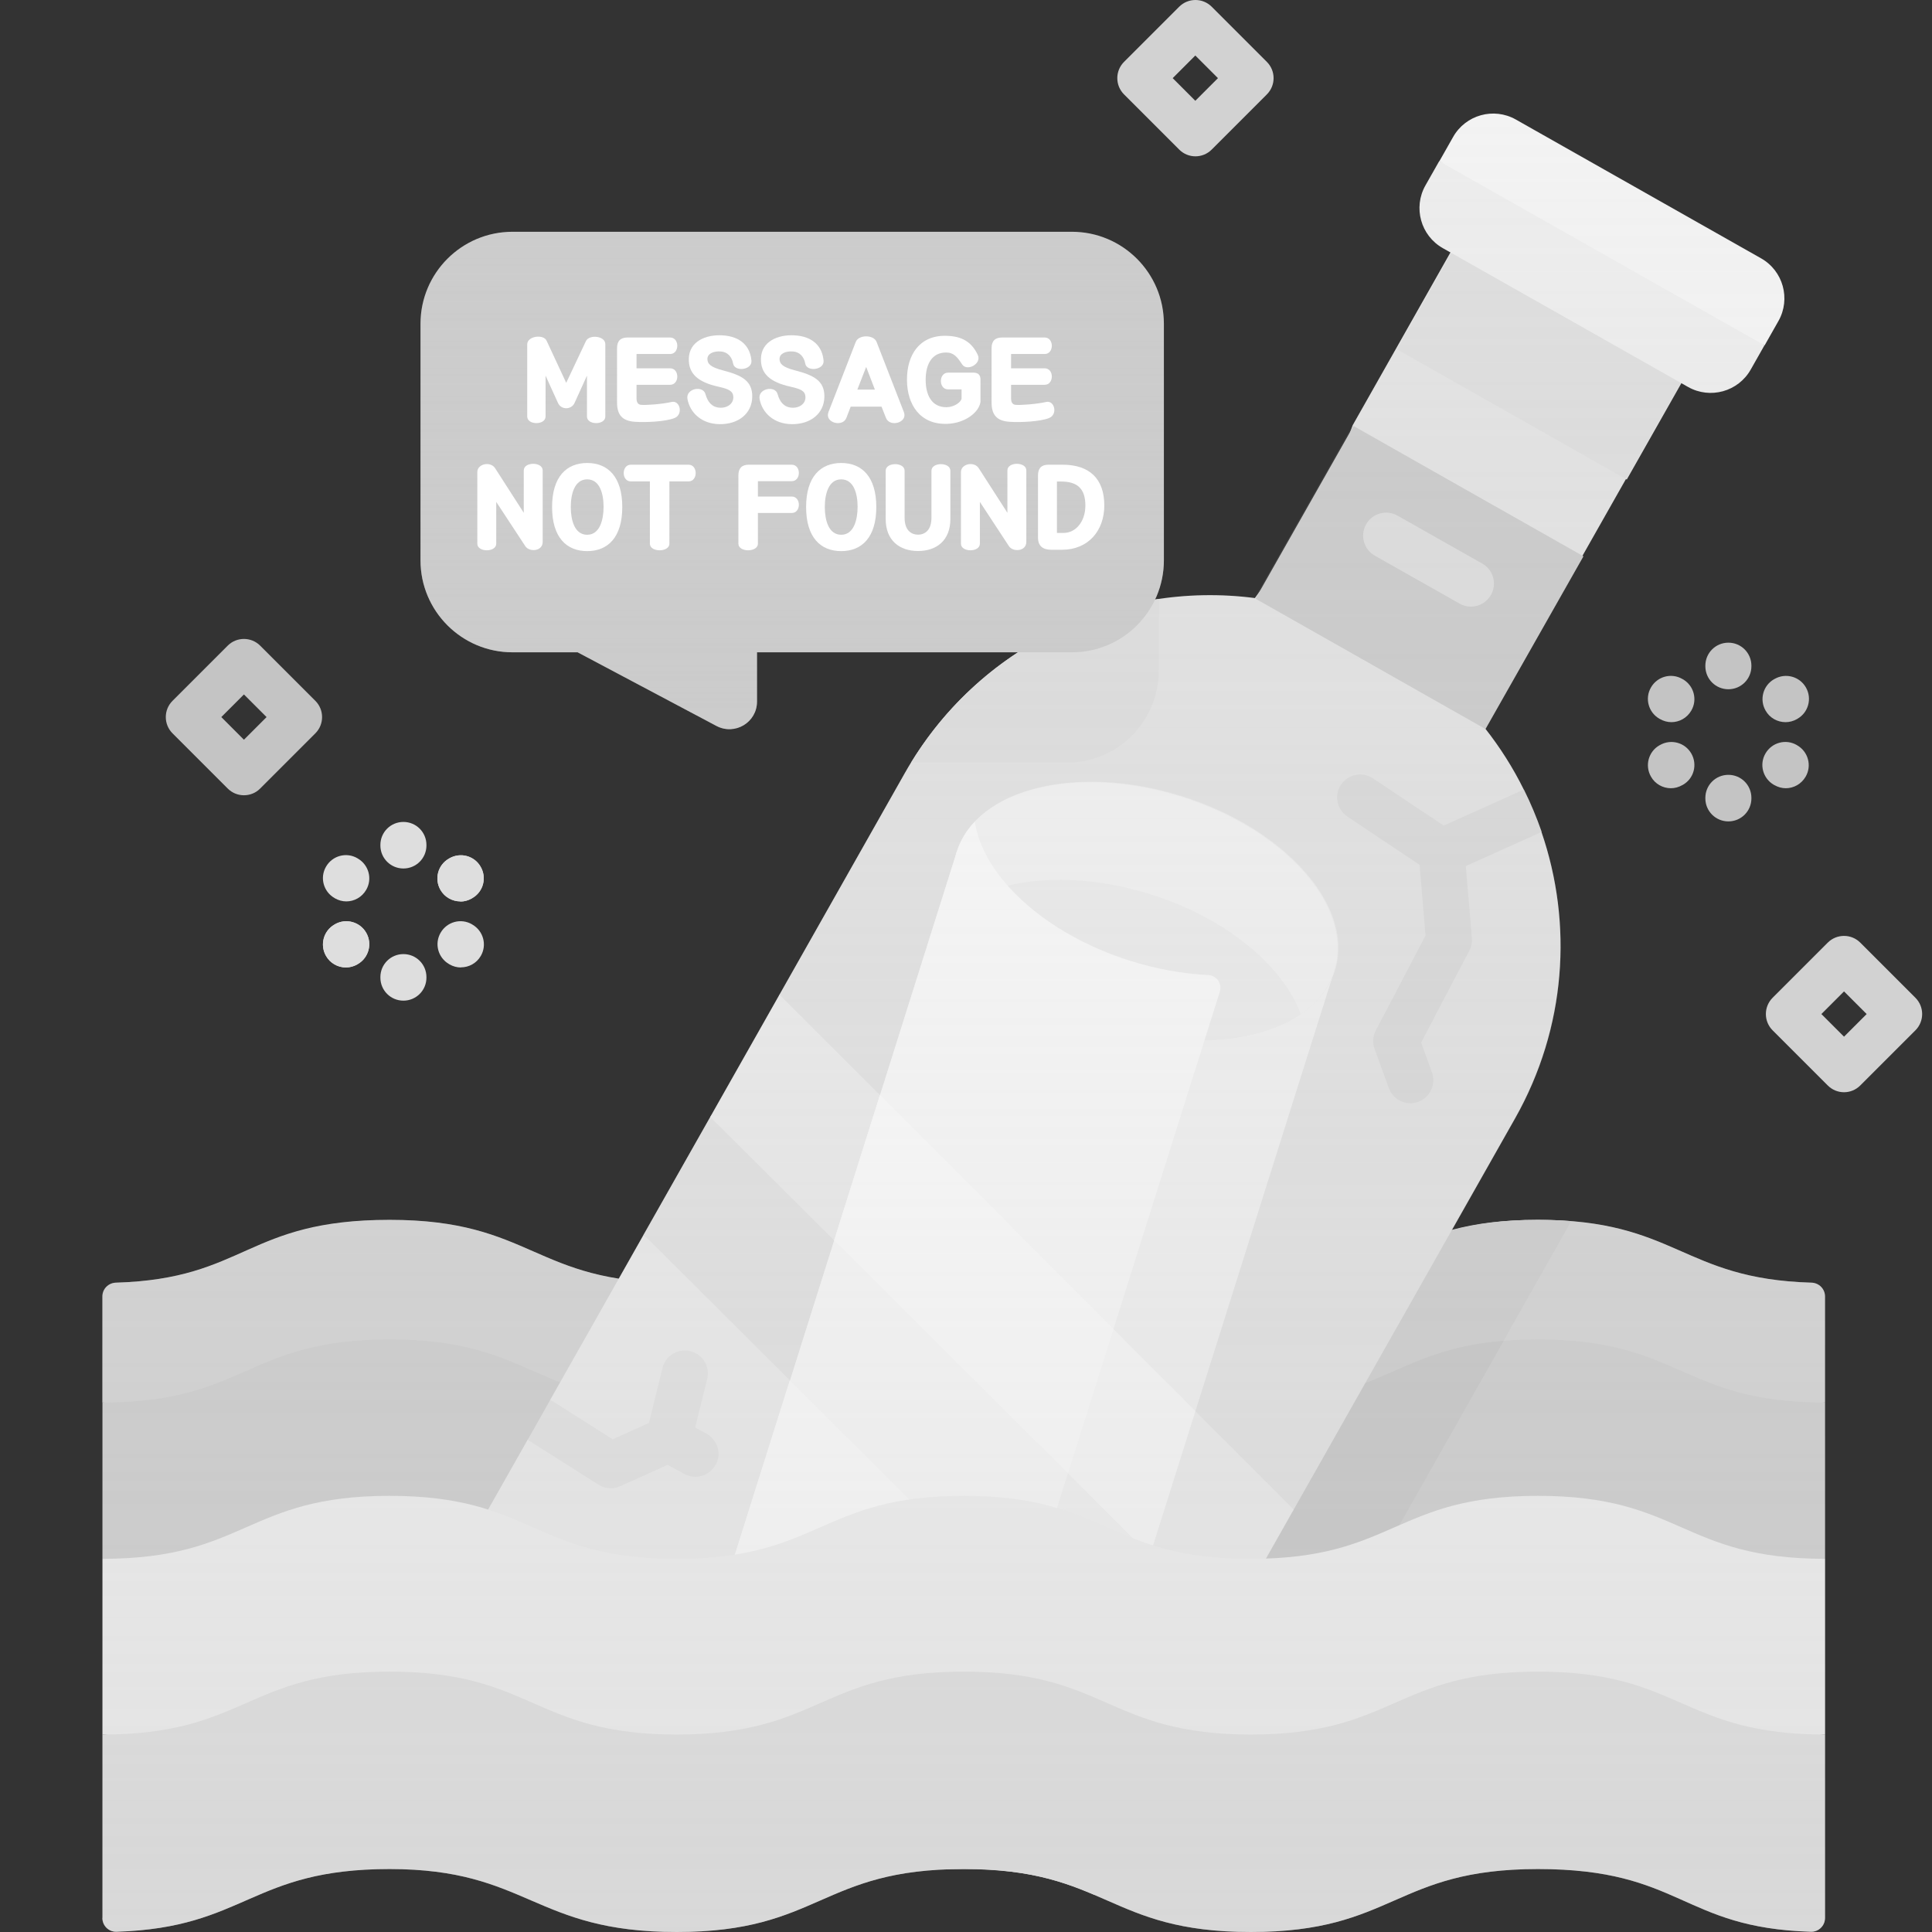 <svg width="170" height="170" viewBox="0 0 170 170" fill="none" xmlns="http://www.w3.org/2000/svg">
<rect x="0" y="0" width="170" height="170" fill="#333333" stroke="none"/>
<path d="M105.19 13.755C104.674 13.755 104.159 13.56 103.759 13.16L98.906 8.307C98.116 7.517 98.116 6.235 98.906 5.445L103.759 0.592C104.549 -0.197 105.83 -0.197 106.62 0.592L111.473 5.445C112.263 6.235 112.263 7.517 111.473 8.307L106.62 13.16C106.22 13.56 105.705 13.755 105.19 13.755ZM103.187 6.876L105.178 8.868L107.17 6.876L105.178 4.884L103.187 6.876Z" fill="#D2D2D2"/>
<path d="M21.464 69.976C20.949 69.976 20.434 69.782 20.034 69.381L15.181 64.528C14.391 63.738 14.391 62.456 15.181 61.667L20.034 56.814C20.823 56.024 22.105 56.024 22.895 56.814L27.748 61.667C28.538 62.456 28.538 63.738 27.748 64.528L22.895 69.381C22.506 69.782 21.979 69.976 21.464 69.976ZM19.473 63.097L21.464 65.089L23.456 63.097L21.464 61.106L19.473 63.097Z" fill="#C4C4C4"/>
<path d="M30.472 79.316C30.129 79.316 29.785 79.224 29.465 79.041L29.431 79.018C28.458 78.457 28.126 77.221 28.687 76.26C29.247 75.287 30.484 74.955 31.445 75.516L31.479 75.539C32.452 76.1 32.784 77.336 32.223 78.297C31.846 78.95 31.17 79.316 30.472 79.316Z" fill="#DEDEDE"/>
<path d="M40.556 85.13C40.212 85.13 39.869 85.039 39.549 84.856L39.514 84.833C38.541 84.272 38.209 83.036 38.77 82.074C39.331 81.101 40.567 80.769 41.529 81.33L41.563 81.353C42.536 81.914 42.868 83.15 42.307 84.112C41.929 84.764 41.254 85.119 40.556 85.119V85.13Z" fill="#DEDEDE"/>
<path d="M40.51 79.316C39.812 79.316 39.125 78.95 38.759 78.309C38.198 77.336 38.53 76.1 39.503 75.55L39.537 75.528C40.51 74.967 41.746 75.299 42.295 76.272C42.856 77.244 42.524 78.481 41.551 79.03L41.517 79.053C41.197 79.236 40.853 79.328 40.51 79.328V79.316Z" fill="#DEDEDE"/>
<path d="M30.438 85.13C29.739 85.13 29.053 84.764 28.686 84.112C28.126 83.139 28.469 81.903 29.43 81.353L29.465 81.33C30.438 80.769 31.674 81.113 32.223 82.074C32.784 83.047 32.441 84.283 31.479 84.833L31.445 84.856C31.124 85.039 30.781 85.13 30.438 85.13Z" fill="#DEDEDE"/>
<path d="M40.51 79.316C39.812 79.316 39.125 78.95 38.759 78.309C38.198 77.336 38.53 76.1 39.503 75.55L39.537 75.528C40.51 74.967 41.746 75.299 42.295 76.272C42.856 77.244 42.524 78.481 41.551 79.03L41.517 79.053C41.197 79.236 40.853 79.328 40.51 79.328V79.316Z" fill="#DEDEDE"/>
<path d="M30.438 85.13C29.739 85.13 29.053 84.764 28.686 84.112C28.126 83.139 28.469 81.903 29.43 81.353L29.465 81.33C30.438 80.769 31.674 81.113 32.223 82.074C32.784 83.047 32.441 84.283 31.479 84.833L31.445 84.856C31.124 85.039 30.781 85.13 30.438 85.13Z" fill="#DEDEDE"/>
<path d="M35.497 76.42C34.375 76.42 33.471 75.516 33.471 74.394V74.348C33.471 73.227 34.375 72.323 35.497 72.323C36.618 72.323 37.523 73.227 37.523 74.348V74.394C37.523 75.516 36.618 76.42 35.497 76.42Z" fill="#DEDEDE"/>
<path d="M35.497 88.049C34.375 88.049 33.471 87.145 33.471 86.023V85.978C33.471 84.856 34.375 83.952 35.497 83.952C36.618 83.952 37.523 84.856 37.523 85.978V86.023C37.523 87.145 36.618 88.049 35.497 88.049Z" fill="#DEDEDE"/>
<path d="M84.805 128.67L160.587 123.405V114.076C160.587 113.413 160.06 112.886 159.396 112.863C147.939 112.531 147.55 107.335 135.326 107.335C123.102 107.335 122.69 112.875 110.065 112.875C97.441 112.875 97.429 107.335 84.805 107.335C72.18 107.335 72.169 112.875 59.544 112.875C46.92 112.875 46.908 107.335 34.284 107.335C21.659 107.335 21.671 112.52 10.202 112.863C9.538 112.886 9.012 113.413 9.012 114.076V123.405L84.805 128.67Z" fill="#D3D3D3"/>
<path d="M138.233 107.449C137.34 107.381 136.379 107.335 135.315 107.335C122.679 107.335 122.679 112.875 110.054 112.875C97.429 112.875 97.418 107.335 84.793 107.335C74.08 107.335 72.443 111.318 64.489 112.531L46.702 143.961L82.985 164.495C83.557 164.472 84.152 164.449 84.793 164.449C90.356 164.449 93.469 165.525 96.296 166.727H104.709L137.707 108.422C137.89 108.102 138.062 107.77 138.233 107.449Z" fill="#CCCCCC"/>
<path d="M160.587 137.162V123.404C147.951 123.404 147.951 117.865 135.326 117.865C122.701 117.865 122.701 123.404 110.065 123.404C97.429 123.404 97.429 117.865 84.805 117.865C72.18 117.865 72.169 123.404 59.544 123.404C46.919 123.404 46.908 117.865 34.283 117.865C21.659 117.865 21.648 123.404 9.023 123.404V137.162L84.816 143.32L160.598 137.162H160.587Z" fill="#CCCCCC"/>
<path d="M132.304 117.979C122.598 118.78 121.591 123.393 110.065 123.393C97.429 123.393 97.429 117.853 84.805 117.853C72.18 117.853 72.169 123.393 59.544 123.393C59.132 123.393 58.743 123.393 58.365 123.382L46.714 143.961L48.03 144.705H117.185L132.316 117.979H132.304Z" fill="#C4C4C4"/>
<path d="M134.307 55.406L130.668 64.082C131.995 65.764 133.14 67.573 134.078 69.473L133.094 72.277L135.635 73.204C138.405 81.25 137.833 90.407 133.312 98.407L113.831 132.836L109.321 138.261L107.822 143.457L101.95 153.827L77.136 134.072L56.626 108.651L62.497 98.281L67.03 92.822L68.586 87.522L79.62 68.019C85.984 56.779 98.345 51.056 110.42 52.625L116.441 44.441L119.027 37.413L129.317 19.226L149.564 30.683L139.263 48.87L134.296 55.406H134.307Z" fill="#E3E3E3"/>
<path d="M101.962 52.705C93.206 53.998 85.102 59.034 80.169 67.103H93.87C98.334 67.103 101.962 63.475 101.962 59.011V52.705Z" fill="#DEDEDE"/>
<path d="M135.646 73.204L127.669 76.798C127.406 76.912 127.119 76.981 126.845 76.981C126.456 76.981 126.055 76.867 125.723 76.638L118.558 71.853C117.631 71.235 117.379 69.976 117.997 69.049C118.615 68.122 119.874 67.87 120.801 68.488L127.039 72.643L134.09 69.473C134.696 70.686 135.212 71.933 135.658 73.204H135.646Z" fill="#D9D9D9"/>
<path d="M124.109 97.079C123.285 97.079 122.507 96.564 122.209 95.751L120.95 92.284C120.756 91.746 120.801 91.162 121.065 90.658L125.437 82.314L124.83 75.126C124.739 74.016 125.563 73.032 126.673 72.94C127.783 72.849 128.768 73.673 128.859 74.783L129.512 82.555C129.546 82.932 129.466 83.322 129.283 83.665L125.048 91.734L125.998 94.367C126.376 95.42 125.838 96.576 124.785 96.953C124.556 97.033 124.327 97.079 124.098 97.079H124.109Z" fill="#D9D9D9"/>
<path d="M107.822 143.457L113.831 132.836C98.746 117.739 83.695 102.596 68.586 87.522L62.497 98.281C77.605 113.344 92.725 128.384 107.822 143.457Z" fill="#EDEDED"/>
<path d="M101.962 153.827L100.325 156.723H82.55L42.318 133.946L46.439 126.667L48.934 125.602L48.407 123.187L56.637 108.64C71.745 123.702 86.865 138.742 101.962 153.816V153.827Z" fill="#EDEDED"/>
<path d="M62.966 128.887C62.428 129.872 61.204 130.238 60.219 129.7L58.743 128.899L54.577 130.776C54.313 130.89 54.027 130.959 53.753 130.959C53.375 130.959 52.997 130.856 52.677 130.65L46.622 126.816C46.553 126.781 46.496 126.735 46.439 126.678L48.407 123.199C48.533 123.245 48.671 123.313 48.785 123.393L53.913 126.644L58.01 124.801C58.583 124.538 59.247 124.561 59.807 124.87L62.165 126.152C63.15 126.69 63.516 127.914 62.978 128.899L62.966 128.887Z" fill="#E3E3E3"/>
<path d="M58.834 128.669C58.674 128.669 58.514 128.646 58.342 128.612C57.255 128.337 56.591 127.25 56.866 126.163L58.297 120.371C58.56 119.284 59.659 118.631 60.746 118.895C61.833 119.158 62.497 120.257 62.222 121.344L60.792 127.136C60.563 128.063 59.739 128.669 58.834 128.669Z" fill="#E3E3E3"/>
<path d="M122.907 30.729L129.328 19.398L149.564 30.866L143.143 42.197L122.907 30.729Z" fill="#DEDEDE"/>
<path d="M110.477 52.681L119.096 37.482L139.332 48.95L130.713 64.15L110.477 52.681Z" fill="#CBCBCB"/>
<path d="M129.432 53.38C129.1 53.38 128.756 53.3 128.436 53.117L120.973 48.893C120 48.344 119.657 47.108 120.206 46.135C120.756 45.162 121.992 44.819 122.965 45.368L130.427 49.592C131.4 50.141 131.744 51.377 131.194 52.35C130.816 53.002 130.141 53.38 129.432 53.38Z" fill="#DDDDDD"/>
<path d="M155.264 30.374L154.051 32.514C152.952 34.46 150.48 35.147 148.534 34.048L126.959 21.836C125.013 20.737 124.327 18.265 125.425 16.319L126.639 14.178L142.285 20.954L155.253 30.374H155.264Z" fill="#EDEDED"/>
<path d="M155.264 30.386L126.65 14.19L127.863 12.05C128.962 10.104 131.435 9.417 133.38 10.516L154.955 22.729C156.901 23.827 157.588 26.3 156.489 28.245L155.276 30.386H155.264Z" fill="#F3F3F3"/>
<path d="M98.791 144.43C97.029 150.004 88.17 152.168 79.002 149.283C69.822 146.388 63.813 139.532 65.576 133.958L84.187 74.955L117.402 85.439L98.791 144.442V144.43Z" fill="#F3F3F3"/>
<path d="M101.183 136.842L105.178 124.171C95.93 114.9 86.682 105.618 77.422 96.358L73.393 109.143C82.653 118.38 91.924 127.605 101.183 136.842Z" fill="#FBFBFB"/>
<path d="M117.459 85.405C119.222 79.831 113.201 72.963 104.022 70.067C94.843 67.172 85.984 69.346 84.221 74.92C82.458 80.494 88.479 87.362 97.658 90.258C106.838 93.153 115.697 90.979 117.459 85.405Z" fill="#EDEDED"/>
<path d="M117.402 85.428C116.921 86.961 115.891 88.243 114.461 89.228C112.881 84.97 107.902 80.792 101.264 78.698C94.625 76.603 88.135 77.164 84.404 79.751C83.798 78.125 83.695 76.489 84.175 74.955C85.938 69.381 94.797 67.218 103.965 70.113C113.144 73.009 119.153 79.865 117.391 85.439L117.402 85.428Z" fill="#F3F3F3"/>
<path d="M107.341 87.248L84.885 158.44C84.736 158.92 84.278 159.252 83.775 159.241C81.394 159.195 78.841 158.783 76.266 157.97C67.098 155.075 61.078 148.207 62.84 142.645L84.187 74.955C84.507 73.959 85.045 73.066 85.778 72.3C86.499 77.107 91.901 82.154 99.421 84.535C101.779 85.279 104.114 85.691 106.311 85.794C107.055 85.828 107.559 86.561 107.33 87.27L107.341 87.248Z" fill="#FBFBFB"/>
<path d="M90.07 141.969L85.411 156.711H82.538L62.554 145.403C62.463 144.453 62.543 143.526 62.818 142.622L69.49 121.47C76.346 128.303 83.202 135.125 90.058 141.969H90.07Z" fill="white"/>
<path d="M97.979 116.937L93.973 129.631C87.117 122.798 80.261 115.965 73.405 109.143L77.434 96.358C84.29 103.214 91.134 110.082 97.979 116.937Z" fill="white"/>
<path d="M160.587 152.625V137.162C147.951 137.162 147.951 131.622 135.326 131.622C122.701 131.622 122.701 137.162 110.065 137.162C97.429 137.162 97.429 131.622 84.805 131.622C72.18 131.622 72.169 137.162 59.544 137.162C46.919 137.162 46.908 131.622 34.283 131.622C21.659 131.622 21.648 137.162 9.023 137.162V152.625L84.816 158.291L160.598 152.625H160.587Z" fill="#F2F2F2"/>
<path d="M9.012 168.764C9.012 169.451 9.572 170 10.259 169.977C21.659 169.622 22.071 164.46 34.284 164.46C46.496 164.46 46.92 170 59.544 170C72.169 170 72.18 164.46 84.805 164.46C97.429 164.46 97.441 170 110.065 170C122.69 170 122.69 164.46 135.326 164.46C147.962 164.46 147.939 169.634 159.339 169.977C160.026 170 160.587 169.451 160.587 168.764V152.625C147.951 152.625 147.951 147.086 135.326 147.086C122.701 147.086 122.701 152.625 110.065 152.625C97.429 152.625 97.429 147.086 84.805 147.086C72.18 147.086 72.169 152.625 59.544 152.625C46.92 152.625 46.908 147.086 34.284 147.086C21.659 147.086 21.648 152.625 9.023 152.625V168.764H9.012Z" fill="#E1E1E1"/>
<path d="M135.326 107.346C132.133 107.346 129.752 107.701 127.772 108.228L133.323 98.419C139.687 87.168 138.21 73.627 130.668 64.082L147.87 33.682L148.534 34.059C150.48 35.158 152.952 34.472 154.051 32.526L156.478 28.234C157.576 26.288 156.89 23.816 154.944 22.717L133.369 10.504C131.423 9.406 128.951 10.092 127.852 12.038L125.425 16.33C124.327 18.276 125.013 20.748 126.959 21.847L127.623 22.225L110.42 52.624C98.345 51.068 85.984 56.779 79.62 68.03L54.439 112.52C46.599 111.283 44.928 107.346 34.272 107.346C22.048 107.346 21.659 112.531 10.19 112.863C9.527 112.886 9 113.412 9 114.076V168.764C9 169.45 9.561 170 10.248 169.977C21.648 169.622 22.059 164.46 34.272 164.46C46.485 164.46 46.908 170 59.533 170C72.157 170 72.169 164.46 84.793 164.46C97.418 164.46 97.429 170 110.054 170C122.679 170 122.679 164.46 135.315 164.46C147.951 164.46 147.928 169.634 159.328 169.977C160.014 170 160.575 169.45 160.575 168.764V114.076C160.575 113.412 160.049 112.886 159.385 112.863C147.928 112.531 147.527 107.346 135.303 107.346H135.326Z" fill="url(#paint0_linear_2003_1914)"/>
<path d="M45.103 20.394H94.32C98.784 20.394 102.412 24.022 102.412 28.486V49.305C102.412 53.769 98.784 57.397 94.32 57.397H66.61V61.735C66.61 63.567 64.664 64.734 63.039 63.876L50.826 57.397H45.092C40.628 57.397 37 53.769 37 49.305V28.486C37 24.022 40.628 20.394 45.092 20.394H45.103Z" fill="#CCCCCC"/>
<path d="M45.103 20.394H94.32C98.784 20.394 102.412 24.022 102.412 28.486V49.305C102.412 53.769 98.784 57.397 94.32 57.397H66.61V61.735C66.61 63.567 64.664 64.734 63.039 63.876L50.826 57.397H45.092C40.628 57.397 37 53.769 37 49.305V28.486C37 24.022 40.628 20.394 45.092 20.394H45.103Z" fill="url(#paint1_linear_2003_1914)"/>
<path d="M92.507 48.374C91.76 48.374 91.336 48.041 91.336 47.306V41.827C91.336 41.202 91.639 40.89 92.255 40.89H93.496C95.858 40.89 97.169 42.119 97.169 44.476C97.169 46.691 95.767 48.374 93.445 48.374H92.507ZM93.001 42.37V46.893H93.587C94.667 46.893 95.504 45.886 95.504 44.486C95.504 42.995 94.798 42.37 93.365 42.37H93.001Z" fill="white"/>
<path d="M88.643 41.393C88.643 40.618 90.308 40.618 90.308 41.393V47.678C90.308 48.535 89.117 48.595 88.774 48.051L86.221 44.163V47.84C86.221 48.615 84.556 48.615 84.556 47.84V41.535C84.556 40.809 85.727 40.557 86.13 41.212L88.643 45.12V41.393Z" fill="white"/>
<path d="M83.625 41.423V45.664C83.625 47.568 82.394 48.484 80.779 48.484C79.164 48.484 77.933 47.568 77.933 45.664V41.423C77.933 40.648 79.598 40.648 79.598 41.423V45.563C79.598 46.611 80.133 47.044 80.779 47.044C81.425 47.044 81.96 46.611 81.96 45.563V41.423C81.96 40.648 83.625 40.648 83.625 41.423Z" fill="white"/>
<path d="M77.107 44.616C77.107 47.285 75.836 48.494 74.019 48.494C72.202 48.494 70.931 47.285 70.931 44.616C70.931 41.947 72.202 40.739 74.019 40.739C75.836 40.739 77.107 41.947 77.107 44.616ZM75.462 44.596C75.462 43.448 75.129 42.179 74.019 42.179C72.909 42.179 72.576 43.468 72.576 44.616C72.576 45.765 72.909 47.054 74.019 47.054C75.129 47.054 75.462 45.744 75.462 44.596Z" fill="white"/>
<path d="M64.973 41.827C64.973 41.202 65.276 40.89 65.891 40.89H69.666C70.503 40.89 70.503 42.34 69.666 42.34H66.689V43.69H69.666C70.503 43.69 70.503 45.14 69.666 45.14H66.689V47.84C66.689 48.615 64.973 48.615 64.973 47.84V41.827Z" fill="white"/>
<path d="M55.51 42.36C54.672 42.36 54.672 40.89 55.51 40.89H60.586C61.424 40.89 61.424 42.36 60.586 42.36H58.901V47.84C58.901 48.615 57.185 48.615 57.185 47.84V42.36H55.51Z" fill="white"/>
<path d="M54.755 44.616C54.755 47.285 53.483 48.494 51.667 48.494C49.85 48.494 48.579 47.285 48.579 44.616C48.579 41.947 49.85 40.739 51.667 40.739C53.483 40.739 54.755 41.947 54.755 44.616ZM53.11 44.596C53.11 43.448 52.777 42.179 51.667 42.179C50.557 42.179 50.224 43.468 50.224 44.616C50.224 45.765 50.557 47.054 51.667 47.054C52.777 47.054 53.11 45.744 53.11 44.596Z" fill="white"/>
<path d="M46.087 41.393C46.087 40.618 47.752 40.618 47.752 41.393V47.678C47.752 48.535 46.562 48.595 46.218 48.051L43.665 44.163V47.84C43.665 48.615 42 48.615 42 47.84V41.535C42 40.809 43.171 40.557 43.574 41.212L46.087 45.12V41.393Z" fill="white"/>
<path d="M88.967 33.858V35.077C88.967 35.349 89.068 35.591 89.35 35.621C89.764 35.671 91.217 35.56 92.055 35.369C92.792 35.198 93.105 36.477 92.297 36.789C91.5 37.102 89.774 37.182 88.805 37.112C87.726 37.031 87.251 36.528 87.251 35.41V30.635C87.251 30.011 87.554 29.698 88.17 29.698H91.924C92.761 29.698 92.761 31.149 91.924 31.149H88.967V32.408H91.924C92.761 32.408 92.761 33.858 91.924 33.858H88.967Z" fill="white"/>
<path d="M83.419 34.261C82.581 34.261 82.581 32.791 83.419 32.791H85.669C86.083 32.791 86.275 33.012 86.275 33.395V35.369C86.123 36.336 84.862 37.232 83.388 37.293C80.966 37.394 79.816 35.621 79.806 33.425C79.796 31.239 80.896 29.517 83.207 29.547C84.68 29.567 85.498 30.111 86.032 31.219C86.416 32.015 85.084 32.71 84.66 32.065C84.236 31.411 83.913 31.008 83.227 31.018C82.036 31.028 81.451 31.995 81.451 33.425C81.451 34.765 81.986 35.842 83.287 35.832C83.984 35.822 84.529 35.389 84.609 35.097V34.261H83.419Z" fill="white"/>
<path d="M77.952 36.759L77.568 35.782H74.854L74.48 36.759C74.157 37.626 72.543 37.203 72.896 36.266L75.298 30.091C75.54 29.437 76.882 29.427 77.134 30.091L79.536 36.266C79.889 37.203 78.275 37.626 77.952 36.759ZM76.216 32.287L75.439 34.282H76.983L76.216 32.287Z" fill="white"/>
<path d="M66.837 35.107C66.665 34.191 68.199 33.878 68.421 34.674C68.603 35.339 68.966 35.822 69.653 35.873C70.349 35.923 70.884 35.52 70.874 34.946C70.864 34.412 70.48 34.231 69.572 34.029C67.715 33.617 66.918 32.861 66.958 31.532C67.008 30.031 68.462 29.427 69.905 29.507C71.56 29.598 72.367 30.514 72.468 31.743C72.539 32.559 70.985 32.75 70.853 31.985C70.743 31.381 70.359 30.968 69.774 30.927C69.097 30.877 68.583 31.139 68.593 31.592C68.603 31.995 68.815 32.297 69.986 32.599C71.58 33.012 72.559 33.496 72.539 34.906C72.519 36.407 71.298 37.343 69.663 37.323C68.078 37.303 67.059 36.316 66.837 35.107Z" fill="white"/>
<path d="M60.49 35.107C60.318 34.191 61.852 33.878 62.074 34.674C62.256 35.339 62.619 35.822 63.306 35.873C64.002 35.923 64.537 35.52 64.527 34.946C64.517 34.412 64.133 34.231 63.225 34.029C61.368 33.617 60.571 32.861 60.611 31.532C60.661 30.031 62.115 29.427 63.558 29.507C65.213 29.598 66.02 30.514 66.121 31.743C66.192 32.559 64.638 32.75 64.507 31.985C64.395 31.381 64.012 30.968 63.427 30.927C62.751 30.877 62.236 31.139 62.246 31.592C62.256 31.995 62.468 32.297 63.639 32.599C65.233 33.012 66.212 33.496 66.192 34.906C66.172 36.407 64.951 37.343 63.316 37.323C61.731 37.303 60.712 36.316 60.49 35.107Z" fill="white"/>
<path d="M56.01 33.858V35.077C56.01 35.349 56.111 35.591 56.394 35.621C56.808 35.671 58.261 35.56 59.099 35.369C59.835 35.198 60.148 36.477 59.341 36.789C58.543 37.102 56.818 37.182 55.849 37.112C54.769 37.031 54.295 36.528 54.295 35.41V30.635C54.295 30.011 54.597 29.698 55.213 29.698H58.967C59.805 29.698 59.805 31.149 58.967 31.149H56.01V32.408H58.967C59.805 32.408 59.805 33.858 58.967 33.858H56.01Z" fill="white"/>
<path d="M53.263 30.283V36.648C53.263 37.424 51.648 37.424 51.648 36.648V33.053L50.559 35.45C50.286 36.074 49.368 36.084 49.095 35.45L48.005 33.053V36.648C48.005 37.424 46.391 37.424 46.391 36.648V30.303C46.391 29.557 47.834 29.386 48.096 29.98L49.822 33.687L51.558 30.011C51.83 29.416 53.263 29.537 53.263 30.283Z" fill="white"/>
<path d="M162.258 96.107C161.743 96.107 161.228 95.912 160.827 95.511L155.974 90.659C155.185 89.869 155.185 88.587 155.974 87.797L160.827 82.944C161.617 82.154 162.899 82.154 163.689 82.944L168.542 87.797C169.331 88.587 169.331 89.869 168.542 90.659L163.689 95.511C163.288 95.912 162.773 96.107 162.258 96.107ZM160.266 89.228L162.258 91.219L164.25 89.228L162.258 87.236L160.266 89.228Z" fill="#D2D2D2"/>
<path d="M147.07 63.544C146.726 63.544 146.383 63.452 146.062 63.269L146.017 63.246C145.044 62.685 144.712 61.449 145.273 60.487C145.833 59.515 147.07 59.183 148.031 59.744L148.077 59.767C149.05 60.327 149.382 61.563 148.821 62.525C148.443 63.177 147.768 63.544 147.07 63.544Z" fill="#C4C4C4"/>
<path d="M157.142 69.358C156.798 69.358 156.455 69.266 156.135 69.083L156.089 69.06C155.116 68.5 154.784 67.263 155.345 66.302C155.906 65.329 157.142 64.997 158.103 65.558L158.138 65.581C159.111 66.142 159.442 67.378 158.882 68.339C158.504 68.992 157.829 69.358 157.13 69.358H157.142Z" fill="#C4C4C4"/>
<path d="M157.108 63.544C156.409 63.544 155.723 63.178 155.356 62.525C154.795 61.552 155.139 60.316 156.1 59.767L156.146 59.744C157.119 59.183 158.355 59.526 158.904 60.488C159.465 61.461 159.122 62.697 158.161 63.246L158.126 63.269C157.806 63.452 157.462 63.544 157.119 63.544H157.108Z" fill="#C4C4C4"/>
<path d="M147.024 69.358C146.326 69.358 145.639 68.992 145.273 68.339C144.712 67.366 145.055 66.13 146.017 65.581L146.062 65.558C147.035 64.997 148.271 65.341 148.821 66.302C149.382 67.275 149.05 68.511 148.077 69.06L148.031 69.083C147.711 69.266 147.367 69.358 147.024 69.358Z" fill="#C4C4C4"/>
<path d="M152.083 60.648C150.961 60.648 150.057 59.744 150.057 58.622V58.576C150.057 57.455 150.961 56.55 152.083 56.55C153.205 56.55 154.109 57.455 154.109 58.576V58.622C154.109 59.744 153.205 60.648 152.083 60.648Z" fill="#C4C4C4"/>
<path d="M152.083 72.276C150.961 72.276 150.057 71.372 150.057 70.251V70.205C150.057 69.083 150.961 68.179 152.083 68.179C153.205 68.179 154.109 69.083 154.109 70.205V70.251C154.109 71.372 153.205 72.276 152.083 72.276Z" fill="#C4C4C4"/>
<defs>
<linearGradient id="paint0_linear_2003_1914" x1="84.793" y1="171.934" x2="84.793" y2="8.776" gradientUnits="userSpaceOnUse">
<stop stop-color="#CBCBCB" stop-opacity="0.4"/>
<stop offset="0.15" stop-color="#CBCBCB" stop-opacity="0.34"/>
<stop offset="1" stop-color="#CBCBCB" stop-opacity="0"/>
</linearGradient>
<linearGradient id="paint1_linear_2003_1914" x1="69.712" y1="66.989" x2="69.712" y2="17.647" gradientUnits="userSpaceOnUse">
<stop stop-color="#CBCBCB" stop-opacity="0.4"/>
<stop offset="0.15" stop-color="#CBCBCB" stop-opacity="0.34"/>
<stop offset="1" stop-color="#CBCBCB" stop-opacity="0"/>
</linearGradient>
</defs>
</svg>
